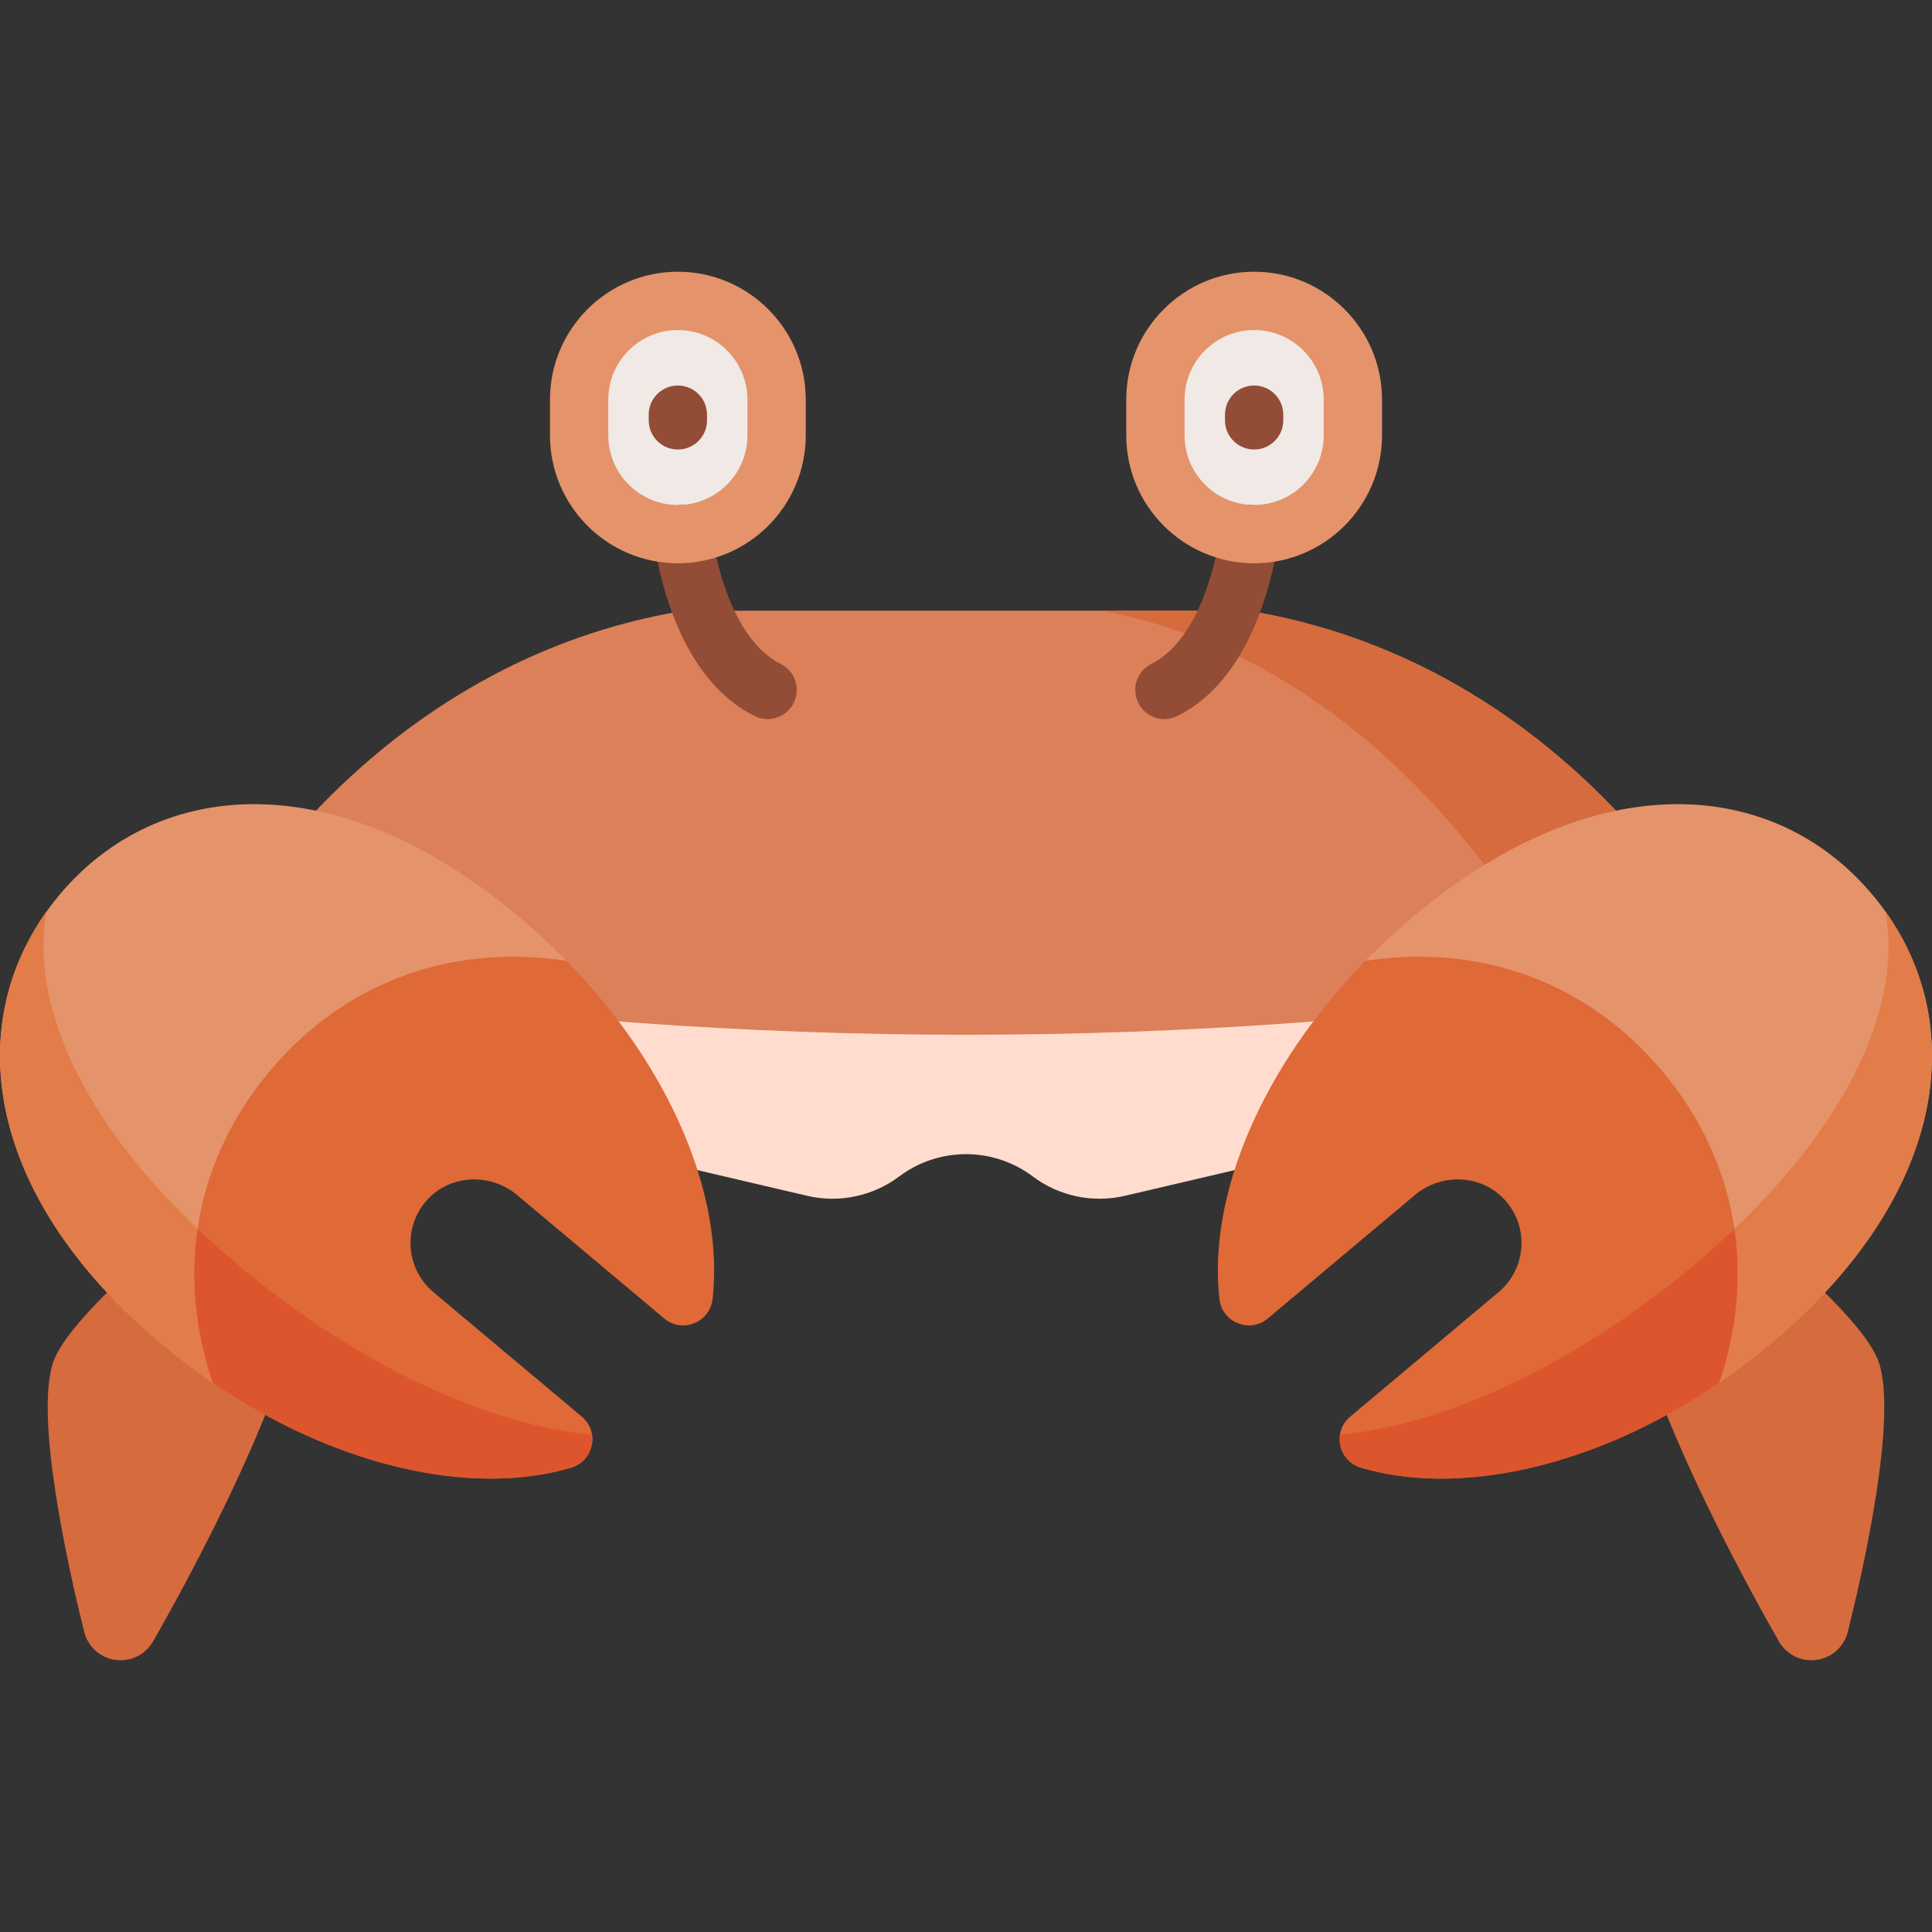 <svg id="Capa_1" enable-background="new 0 0 512 512" height="512" viewBox="0 0 512 512" width="512" xmlns="http://www.w3.org/2000/svg"><rect x="0" y="0" width="512" height="512" fill="#333333" stroke="none"/><g><path d="m96.331 236.923 14.843 55.927 102.715 24.049c8.496 1.989 17.437.111 24.415-5.129 10.484-7.873 24.909-7.873 35.393 0 6.978 5.24 15.919 7.118 24.415 5.129l102.715-24.049 14.843-55.927z" fill="#ffdcce"/><g fill="#d66b3e"><path d="m459.649 321.532-29.004 14.815c2.91 30.396 31.507 82.424 40.8 98.656 1.768 3.088 5.053 4.987 8.611 4.987 4.557 0 8.533-3.1 9.633-7.523 4.155-16.712 13.141-56.612 8.246-71.369-4.333-13.065-38.286-39.566-38.286-39.566z"/><path d="m52.351 321.532 29.004 14.815c-2.91 30.396-31.507 82.424-40.8 98.656-1.768 3.088-5.053 4.987-8.611 4.987-4.557 0-8.533-3.1-9.633-7.523-4.155-16.712-13.141-56.612-8.246-71.369 4.333-13.065 38.286-39.566 38.286-39.566z"/></g><path d="m330.772 161.846h-149.544c-56.216 9.325-92.386 44.492-111.52 69.371-8.852 11.509-2 28.347 12.37 30.425 115.948 16.771 231.897 16.771 347.845 0 14.37-2.078 21.221-18.916 12.37-30.425-19.134-24.878-55.305-60.046-111.521-69.371z" fill="#dc805a"/><path d="m442.292 231.217c-19.134-24.879-55.304-60.046-111.52-69.371h-38.477c56.216 11.045 92.386 52.699 111.52 82.167 4.122 6.349 4.836 14.064 2.973 20.748 7.711-.967 15.423-2.003 23.134-3.118 14.37-2.079 21.222-18.916 12.37-30.426z" fill="#d66b3e"/><path d="m374.589 242.841c-4.487 3.765-8.711 7.684-12.66 11.719l93.718 111.838c4.687-3.203 9.307-6.7 13.819-10.487 48.162-40.412 52.956-87.568 26.756-118.792-26.199-31.223-73.471-34.69-121.633 5.722z" fill="#e5936a"/><path d="m499.715 241.633c4.145 23.526-8.184 53.7-40.082 84.031-3.395 3.229-7.012 6.459-10.855 9.683l-11.813 27.019 18.666 4.043c4.693-3.206 9.318-6.707 13.835-10.498 45.895-38.509 52.408-83.143 30.249-114.278z" fill="#e27c48"/><path d="m137.411 242.841c4.51 3.785 8.755 7.724 12.721 11.782l-93.807 111.757c-4.678-3.198-9.288-6.689-13.791-10.468-48.162-40.412-52.956-87.568-26.756-118.792s73.471-34.691 121.633 5.721z" fill="#e5936a"/><path d="m12.285 241.633c-4.145 23.525 8.183 53.697 40.078 84.027 3.397 3.23 17.848 24.178 17.848 24.178l-13.854 16.563c-4.689-3.204-9.309-6.701-13.823-10.489-45.895-38.51-52.408-83.144-30.249-114.279z" fill="#e27c48"/><path d="m361.868 254.625c-27.602 28.238-41.767 62.203-38.72 89.581.695 6.247 8.016 9.244 12.832 5.203l38.965-32.696c7.005-5.878 17.55-5.553 23.751 1.168 6.621 7.176 5.843 18.339-1.551 24.543l-39.333 33.004c-4.815 4.04-3.135 11.771 2.896 13.54 22.706 6.661 52.404 1.659 80.992-14.005l17.94-49.308c-2.242-15.243-8.782-29.478-19.12-41.798-19.175-22.85-47.109-33.98-78.652-29.232z" fill="#df6937"/><path d="m459.632 325.66c-3.397 3.23-7.01 6.462-10.854 9.688-31.715 26.612-66.346 42.37-93.664 44.857-.457 3.01.898 6.185 3.594 7.87 1.324.825 2.988 1.198 4.7 1.621 17.474 4.323 36.843 1.689 53.93-4.022 14.415-4.82 26.133-11.127 38.315-19.28 4.679-13.938 5.896-27.703 3.979-40.734z" fill="#dd552d"/><path d="m150.132 254.625c27.602 28.238 41.767 62.203 38.72 89.581-.695 6.247-8.016 9.244-12.831 5.203l-38.965-32.696c-7.005-5.878-17.55-5.553-23.752 1.168-6.621 7.176-5.843 18.339 1.551 24.543l39.333 33.004c4.815 4.04 3.135 11.771-2.896 13.54-22.731 6.668-52.469 1.648-81.086-14.057l-17.843-49.273c2.244-15.237 8.784-29.466 19.117-41.781 19.175-22.85 47.109-33.98 78.652-29.232z" fill="#df6937"/><path d="m156.887 380.205c-27.319-2.487-61.949-18.245-93.664-44.857-3.844-3.226-7.458-6.458-10.854-9.688-1.917 13.031-.7 26.797 3.98 40.734.016.011.032.021.048.032 8.845 6.04 18.476 11.352 28.127 15.423 14.002 5.894 29.673 9.916 45.043 9.992 3.108.012 6.161-.125 9.317-.46 2.39-.254 5.01-.67 6.943-1.065 1.477-.301 5.296-1.154 6.663-1.808.675-.318 1.204-.648 1.832-1.204 2.03-1.793 2.952-4.546 2.565-7.099z" fill="#dd552d"/><g fill="#f0e9e6"><path d="m179.641 141.55c-14.45 0-26.164-11.714-26.164-26.164v-9.483c0-14.45 11.714-26.164 26.164-26.164s26.164 11.714 26.164 26.164v9.483c0 14.45-11.714 26.164-26.164 26.164z"/><path d="m332.359 141.55c14.45 0 26.164-11.714 26.164-26.164v-9.483c0-14.45-11.714-26.164-26.164-26.164s-26.164 11.714-26.164 26.164v9.483c0 14.45 11.714 26.164 26.164 26.164z"/></g><path d="m203.413 190.564c-1.161 0-2.34-.263-3.449-.818-18.492-9.245-24.751-33.447-26.836-47.05-.059-.387-.089-.779-.089-1.17 0-4.268 3.459-7.731 7.726-7.731 3.933 0 7.179 2.934 7.664 6.733 1.347 8.676 5.802 29.076 18.445 35.397 3.817 1.908 5.364 6.549 3.455 10.366-1.353 2.707-4.082 4.273-6.916 4.273z" fill="#934c35"/><path d="m179.641 119.119c-4.267 0-7.726-3.459-7.726-7.726v-1.499c0-4.268 3.459-7.726 7.726-7.726s7.726 3.459 7.726 7.726v1.499c.001 4.267-3.459 7.726-7.726 7.726z" fill="#934c35"/><path d="m179.641 149.275c-18.687 0-33.89-15.203-33.89-33.89v-9.484c0-18.687 15.203-33.889 33.89-33.889s33.89 15.202 33.89 33.889v9.484c0 18.687-15.203 33.89-33.89 33.89zm0-61.811c-10.167 0-18.438 8.271-18.438 18.437v9.484c0 10.167 8.271 18.438 18.438 18.438 10.166 0 18.437-8.271 18.437-18.438v-9.484c0-10.166-8.27-18.437-18.437-18.437z" fill="#e5936a"/><path d="m308.587 190.564c-2.835 0-5.563-1.565-6.917-4.273-1.908-3.817-.362-8.458 3.455-10.366 12.67-6.335 17.118-26.811 18.454-35.455.515-3.769 3.745-6.676 7.655-6.676 4.267 0 7.726 3.454 7.726 7.721 0 .391-.03.793-.089 1.18-2.085 13.604-8.343 37.805-26.836 47.05-1.108.555-2.288.819-3.448.819z" fill="#934c35"/><path d="m332.359 119.119c-4.267 0-7.726-3.459-7.726-7.726v-1.499c0-4.268 3.459-7.726 7.726-7.726s7.726 3.459 7.726 7.726v1.499c0 4.267-3.459 7.726-7.726 7.726z" fill="#934c35"/><path d="m332.359 149.275c-18.687 0-33.89-15.203-33.89-33.89v-9.484c0-18.687 15.203-33.889 33.89-33.889s33.89 15.202 33.89 33.889v9.484c0 18.687-15.203 33.89-33.89 33.89zm0-61.811c-10.167 0-18.437 8.271-18.437 18.437v9.484c0 10.167 8.271 18.438 18.437 18.438s18.438-8.271 18.438-18.438v-9.484c-.001-10.166-8.272-18.437-18.438-18.437z" fill="#e5936a"/></g></svg>
